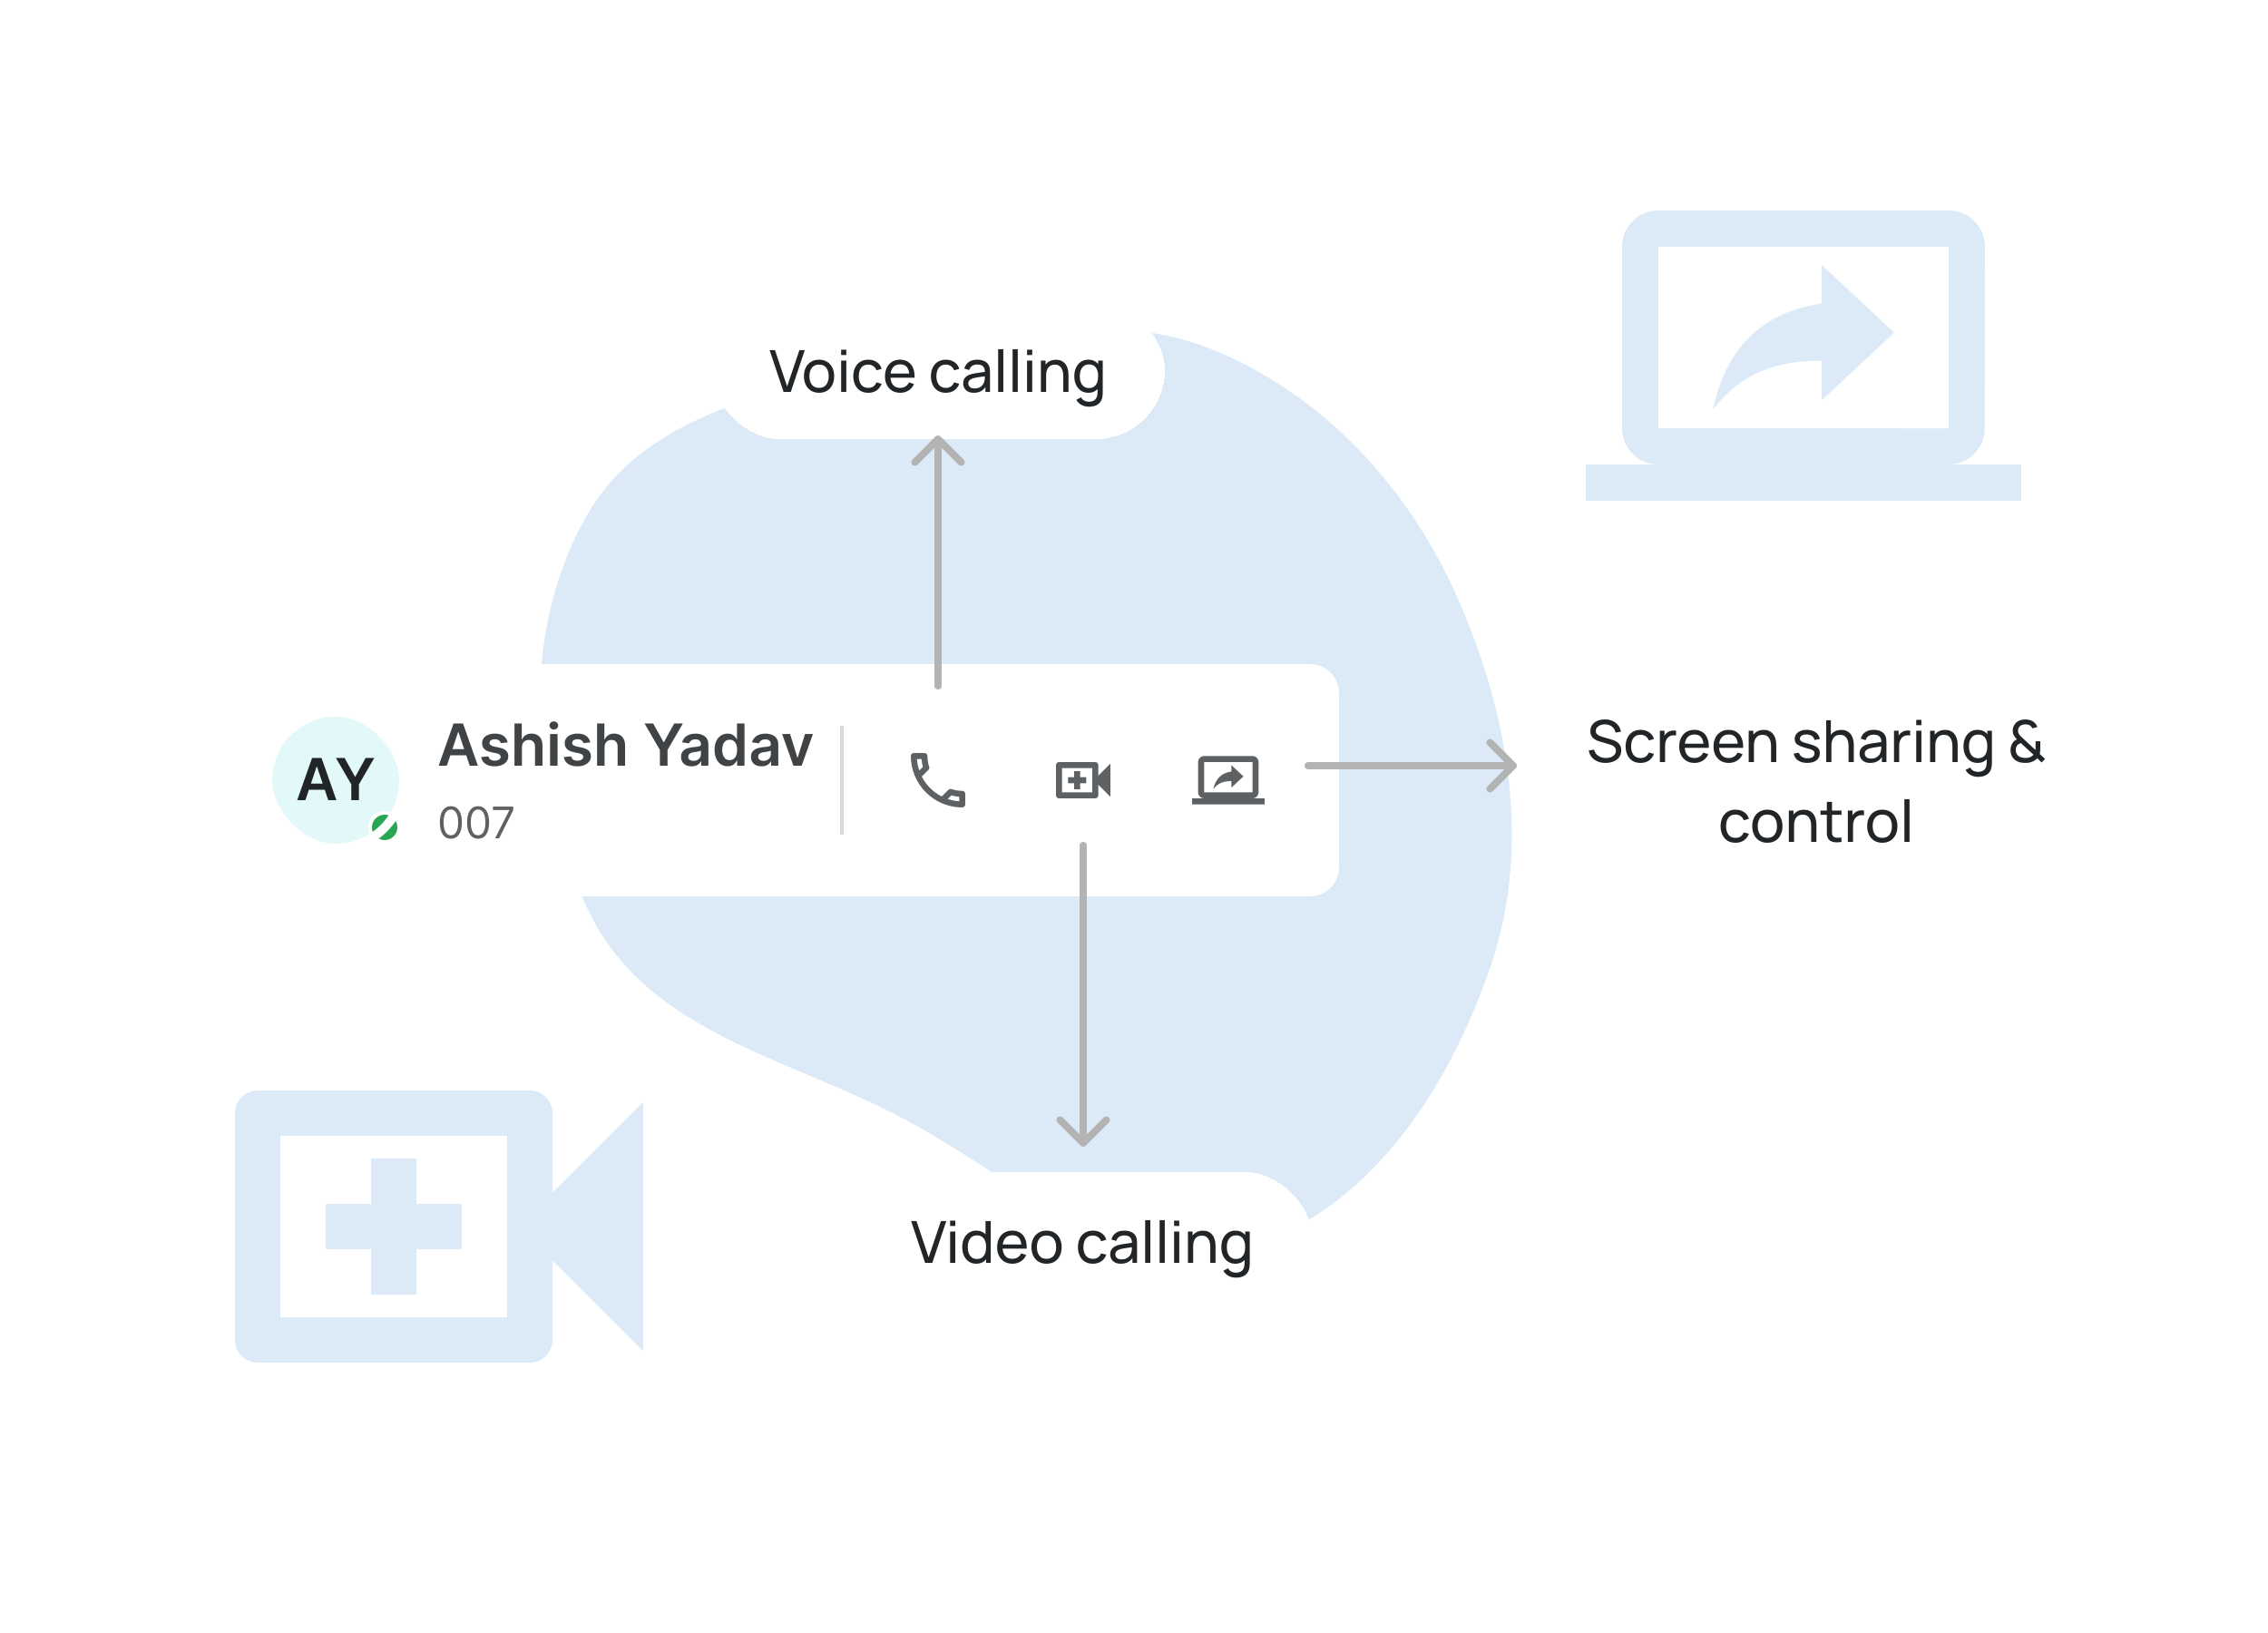 <svg width="625" height="450" viewBox="0 0 625 450" fill="none" xmlns="http://www.w3.org/2000/svg">
<path fill-rule="evenodd" clip-rule="evenodd" d="M401.667 164.778C415.912 197.028 421.966 233.047 410.95 265.726C399.071 300.964 376.073 335.493 341.148 344.301C307.847 352.699 278.218 323.274 246.789 307.126C216.21 291.415 179.309 284.127 163.107 252.825C145.415 218.644 143.112 174.797 161.514 142.376C178.838 111.854 217.271 107.345 250.536 98.789C279.266 91.398 308.7 85.173 336.576 97.345C365.751 110.084 388.425 134.799 401.667 164.778Z" fill="#DBEAF6"/>
<g filter="url(#filter0_d_2076_27985)">
<path d="M60 187C60 182.582 63.582 179 68 179H361C365.418 179 369 182.582 369 187V235C369 239.418 365.418 243 361 243H68C63.582 243 60 239.418 60 235V187Z" fill="white"/>
<rect x="72.5" y="191" width="40" height="40" rx="20" fill="white"/>
<rect x="73.75" y="192.25" width="37.5" height="37.5" rx="18.75" fill="#4CD9D9" fill-opacity="0.16"/>
<path d="M84.154 216.5H81.904L86.001 204.864H88.603L92.705 216.5H90.455L87.347 207.25H87.256L84.154 216.5ZM84.228 211.938H90.364V213.631H84.228V211.938ZM92.575 204.864H94.956L97.802 210.011H97.916L100.762 204.864H103.143L98.91 212.159V216.5H96.808V212.159L92.575 204.864Z" fill="#212528"/>
<circle cx="106" cy="224" r="4" fill="#29A653"/>
<circle cx="106" cy="224" r="4" stroke="white"/>
<rect x="73.75" y="192.25" width="37.5" height="37.5" rx="18.75" stroke="white" stroke-width="2.5"/>
<path d="M124.25 227.119C123.608 227.119 123.061 226.945 122.609 226.595C122.158 226.243 121.813 225.733 121.574 225.065C121.335 224.395 121.216 223.585 121.216 222.636C121.216 221.693 121.335 220.888 121.574 220.22C121.815 219.55 122.162 219.038 122.614 218.686C123.068 218.331 123.614 218.153 124.25 218.153C124.886 218.153 125.43 218.331 125.882 218.686C126.337 219.038 126.683 219.55 126.922 220.22C127.163 220.888 127.284 221.693 127.284 222.636C127.284 223.585 127.165 224.395 126.926 225.065C126.688 225.733 126.342 226.243 125.891 226.595C125.439 226.945 124.892 227.119 124.25 227.119ZM124.25 226.182C124.886 226.182 125.381 225.875 125.733 225.261C126.085 224.648 126.261 223.773 126.261 222.636C126.261 221.881 126.18 221.237 126.018 220.706C125.859 220.175 125.629 219.77 125.328 219.491C125.03 219.213 124.67 219.074 124.25 219.074C123.619 219.074 123.126 219.385 122.771 220.007C122.416 220.626 122.239 221.503 122.239 222.636C122.239 223.392 122.318 224.034 122.477 224.562C122.636 225.091 122.865 225.493 123.163 225.768C123.464 226.044 123.827 226.182 124.25 226.182ZM131.75 227.119C131.108 227.119 130.561 226.945 130.109 226.595C129.658 226.243 129.313 225.733 129.074 225.065C128.835 224.395 128.716 223.585 128.716 222.636C128.716 221.693 128.835 220.888 129.074 220.22C129.315 219.55 129.662 219.038 130.114 218.686C130.568 218.331 131.114 218.153 131.75 218.153C132.386 218.153 132.93 218.331 133.382 218.686C133.837 219.038 134.183 219.55 134.422 220.22C134.663 220.888 134.784 221.693 134.784 222.636C134.784 223.585 134.665 224.395 134.426 225.065C134.188 225.733 133.842 226.243 133.391 226.595C132.939 226.945 132.392 227.119 131.75 227.119ZM131.75 226.182C132.386 226.182 132.881 225.875 133.233 225.261C133.585 224.648 133.761 223.773 133.761 222.636C133.761 221.881 133.68 221.237 133.518 220.706C133.359 220.175 133.129 219.77 132.828 219.491C132.53 219.213 132.17 219.074 131.75 219.074C131.119 219.074 130.626 219.385 130.271 220.007C129.916 220.626 129.739 221.503 129.739 222.636C129.739 223.392 129.818 224.034 129.977 224.562C130.136 225.091 130.365 225.493 130.663 225.768C130.964 226.044 131.327 226.182 131.75 226.182ZM136.442 227L140.345 219.278V219.21H135.845V218.273H141.436V219.261L137.55 227H136.442Z" fill="#5D6164"/>
<path d="M123.142 207H120.892L124.989 195.364H127.591L131.693 207H129.443L126.335 197.75H126.244L123.142 207ZM123.216 202.438H129.352V204.131H123.216V202.438ZM139.892 200.58L138.017 200.784C137.964 200.595 137.871 200.417 137.739 200.25C137.61 200.083 137.436 199.949 137.216 199.847C136.996 199.744 136.727 199.693 136.409 199.693C135.981 199.693 135.621 199.786 135.33 199.972C135.042 200.157 134.9 200.398 134.903 200.693C134.9 200.947 134.992 201.153 135.182 201.312C135.375 201.472 135.693 201.602 136.136 201.705L137.625 202.023C138.451 202.201 139.064 202.483 139.466 202.869C139.871 203.256 140.076 203.761 140.08 204.386C140.076 204.936 139.915 205.42 139.597 205.841C139.282 206.258 138.845 206.583 138.284 206.818C137.723 207.053 137.08 207.17 136.352 207.17C135.284 207.17 134.424 206.947 133.773 206.5C133.121 206.049 132.733 205.422 132.608 204.619L134.614 204.426C134.705 204.82 134.898 205.117 135.193 205.318C135.489 205.519 135.873 205.619 136.347 205.619C136.835 205.619 137.227 205.519 137.523 205.318C137.822 205.117 137.972 204.869 137.972 204.574C137.972 204.324 137.875 204.117 137.682 203.955C137.492 203.792 137.197 203.667 136.795 203.58L135.307 203.267C134.47 203.093 133.85 202.799 133.449 202.386C133.047 201.97 132.848 201.443 132.852 200.807C132.848 200.269 132.994 199.803 133.29 199.409C133.589 199.011 134.004 198.705 134.534 198.489C135.068 198.269 135.684 198.159 136.381 198.159C137.403 198.159 138.208 198.377 138.795 198.812C139.386 199.248 139.752 199.837 139.892 200.58ZM143.832 201.886V207H141.776V195.364H143.787V199.756H143.889C144.094 199.263 144.41 198.875 144.838 198.591C145.27 198.303 145.819 198.159 146.486 198.159C147.092 198.159 147.62 198.286 148.071 198.54C148.522 198.794 148.87 199.165 149.116 199.653C149.366 200.142 149.491 200.739 149.491 201.443V207H147.435V201.761C147.435 201.174 147.283 200.718 146.98 200.392C146.681 200.062 146.26 199.898 145.719 199.898C145.355 199.898 145.029 199.977 144.741 200.136C144.457 200.292 144.234 200.517 144.071 200.812C143.912 201.108 143.832 201.466 143.832 201.886ZM151.588 207V198.273H153.645V207H151.588ZM152.622 197.034C152.296 197.034 152.016 196.926 151.781 196.71C151.546 196.491 151.429 196.227 151.429 195.92C151.429 195.61 151.546 195.347 151.781 195.131C152.016 194.911 152.296 194.801 152.622 194.801C152.952 194.801 153.232 194.911 153.463 195.131C153.698 195.347 153.815 195.61 153.815 195.92C153.815 196.227 153.698 196.491 153.463 196.71C153.232 196.926 152.952 197.034 152.622 197.034ZM162.658 200.58L160.783 200.784C160.73 200.595 160.637 200.417 160.504 200.25C160.375 200.083 160.201 199.949 159.982 199.847C159.762 199.744 159.493 199.693 159.175 199.693C158.747 199.693 158.387 199.786 158.095 199.972C157.807 200.157 157.665 200.398 157.669 200.693C157.665 200.947 157.758 201.153 157.947 201.312C158.141 201.472 158.459 201.602 158.902 201.705L160.391 202.023C161.216 202.201 161.83 202.483 162.232 202.869C162.637 203.256 162.841 203.761 162.845 204.386C162.841 204.936 162.68 205.42 162.362 205.841C162.048 206.258 161.61 206.583 161.05 206.818C160.489 207.053 159.845 207.17 159.118 207.17C158.05 207.17 157.19 206.947 156.538 206.5C155.887 206.049 155.499 205.422 155.374 204.619L157.379 204.426C157.47 204.82 157.663 205.117 157.959 205.318C158.254 205.519 158.639 205.619 159.112 205.619C159.601 205.619 159.993 205.519 160.288 205.318C160.588 205.117 160.737 204.869 160.737 204.574C160.737 204.324 160.641 204.117 160.447 203.955C160.258 203.792 159.963 203.667 159.561 203.58L158.072 203.267C157.235 203.093 156.616 202.799 156.214 202.386C155.813 201.97 155.614 201.443 155.618 200.807C155.614 200.269 155.76 199.803 156.055 199.409C156.355 199.011 156.769 198.705 157.3 198.489C157.834 198.269 158.449 198.159 159.146 198.159C160.169 198.159 160.974 198.377 161.561 198.812C162.152 199.248 162.518 199.837 162.658 200.58ZM166.598 201.886V207H164.541V195.364H166.553V199.756H166.655C166.859 199.263 167.176 198.875 167.604 198.591C168.036 198.303 168.585 198.159 169.251 198.159C169.857 198.159 170.386 198.286 170.837 198.54C171.287 198.794 171.636 199.165 171.882 199.653C172.132 200.142 172.257 200.739 172.257 201.443V207H170.2V201.761C170.2 201.174 170.049 200.718 169.746 200.392C169.446 200.062 169.026 199.898 168.484 199.898C168.121 199.898 167.795 199.977 167.507 200.136C167.223 200.292 167 200.517 166.837 200.812C166.678 201.108 166.598 201.466 166.598 201.886ZM177.618 195.364H179.999L182.845 200.511H182.959L185.805 195.364H188.186L183.953 202.659V207H181.851V202.659L177.618 195.364ZM190.599 207.176C190.046 207.176 189.548 207.078 189.105 206.881C188.666 206.68 188.317 206.384 188.06 205.994C187.806 205.604 187.679 205.123 187.679 204.551C187.679 204.059 187.77 203.652 187.952 203.33C188.134 203.008 188.382 202.75 188.696 202.557C189.01 202.364 189.365 202.218 189.759 202.119C190.156 202.017 190.567 201.943 190.991 201.898C191.503 201.845 191.918 201.797 192.236 201.756C192.554 201.71 192.785 201.642 192.929 201.551C193.077 201.456 193.151 201.311 193.151 201.114V201.08C193.151 200.652 193.024 200.32 192.77 200.085C192.516 199.85 192.151 199.733 191.673 199.733C191.17 199.733 190.77 199.843 190.474 200.062C190.183 200.282 189.986 200.542 189.884 200.841L187.963 200.568C188.115 200.038 188.365 199.595 188.713 199.239C189.062 198.879 189.488 198.61 189.991 198.432C190.495 198.25 191.052 198.159 191.662 198.159C192.082 198.159 192.501 198.208 192.918 198.307C193.334 198.405 193.715 198.568 194.06 198.795C194.404 199.019 194.681 199.324 194.889 199.71C195.101 200.097 195.207 200.58 195.207 201.159V207H193.23V205.801H193.162C193.037 206.044 192.861 206.271 192.634 206.483C192.41 206.691 192.128 206.86 191.787 206.989C191.45 207.114 191.054 207.176 190.599 207.176ZM191.134 205.665C191.546 205.665 191.904 205.583 192.207 205.42C192.51 205.254 192.743 205.034 192.906 204.761C193.073 204.489 193.156 204.191 193.156 203.869V202.841C193.092 202.894 192.982 202.943 192.827 202.989C192.675 203.034 192.505 203.074 192.315 203.108C192.126 203.142 191.938 203.172 191.753 203.199C191.567 203.225 191.406 203.248 191.27 203.267C190.963 203.309 190.688 203.377 190.446 203.472C190.204 203.566 190.012 203.699 189.872 203.869C189.732 204.036 189.662 204.252 189.662 204.517C189.662 204.896 189.8 205.182 190.077 205.375C190.353 205.568 190.705 205.665 191.134 205.665ZM200.514 207.153C199.829 207.153 199.215 206.977 198.673 206.625C198.132 206.273 197.704 205.761 197.389 205.091C197.075 204.42 196.918 203.606 196.918 202.648C196.918 201.678 197.077 200.86 197.395 200.193C197.717 199.523 198.151 199.017 198.696 198.676C199.241 198.331 199.849 198.159 200.52 198.159C201.031 198.159 201.452 198.246 201.781 198.42C202.111 198.591 202.372 198.797 202.565 199.04C202.759 199.278 202.908 199.504 203.014 199.716H203.099V195.364H205.162V207H203.139V205.625H203.014C202.908 205.837 202.755 206.062 202.554 206.301C202.353 206.536 202.088 206.737 201.759 206.903C201.429 207.07 201.014 207.153 200.514 207.153ZM201.088 205.466C201.524 205.466 201.895 205.348 202.202 205.114C202.509 204.875 202.741 204.544 202.901 204.119C203.06 203.695 203.139 203.201 203.139 202.636C203.139 202.072 203.06 201.581 202.901 201.165C202.745 200.748 202.514 200.424 202.207 200.193C201.904 199.962 201.531 199.847 201.088 199.847C200.63 199.847 200.247 199.966 199.94 200.205C199.634 200.443 199.402 200.773 199.247 201.193C199.092 201.614 199.014 202.095 199.014 202.636C199.014 203.182 199.092 203.669 199.247 204.097C199.406 204.521 199.639 204.856 199.946 205.102C200.257 205.345 200.637 205.466 201.088 205.466ZM209.865 207.176C209.312 207.176 208.814 207.078 208.371 206.881C207.931 206.68 207.583 206.384 207.325 205.994C207.071 205.604 206.945 205.123 206.945 204.551C206.945 204.059 207.036 203.652 207.217 203.33C207.399 203.008 207.647 202.75 207.962 202.557C208.276 202.364 208.63 202.218 209.024 202.119C209.422 202.017 209.833 201.943 210.257 201.898C210.768 201.845 211.183 201.797 211.501 201.756C211.82 201.71 212.051 201.642 212.195 201.551C212.342 201.456 212.416 201.311 212.416 201.114V201.08C212.416 200.652 212.289 200.32 212.036 200.085C211.782 199.85 211.416 199.733 210.939 199.733C210.435 199.733 210.036 199.843 209.74 200.062C209.448 200.282 209.251 200.542 209.149 200.841L207.229 200.568C207.38 200.038 207.63 199.595 207.979 199.239C208.327 198.879 208.753 198.61 209.257 198.432C209.761 198.25 210.318 198.159 210.928 198.159C211.348 198.159 211.767 198.208 212.183 198.307C212.6 198.405 212.981 198.568 213.325 198.795C213.67 199.019 213.946 199.324 214.155 199.71C214.367 200.097 214.473 200.58 214.473 201.159V207H212.496V205.801H212.428C212.303 206.044 212.126 206.271 211.899 206.483C211.676 206.691 211.393 206.86 211.053 206.989C210.715 207.114 210.32 207.176 209.865 207.176ZM210.399 205.665C210.812 205.665 211.17 205.583 211.473 205.42C211.776 205.254 212.009 205.034 212.172 204.761C212.339 204.489 212.422 204.191 212.422 203.869V202.841C212.357 202.894 212.248 202.943 212.092 202.989C211.941 203.034 211.77 203.074 211.581 203.108C211.392 203.142 211.204 203.172 211.018 203.199C210.833 203.225 210.672 203.248 210.536 203.267C210.229 203.309 209.954 203.377 209.712 203.472C209.469 203.566 209.278 203.699 209.138 203.869C208.998 204.036 208.928 204.252 208.928 204.517C208.928 204.896 209.066 205.182 209.342 205.375C209.619 205.568 209.971 205.665 210.399 205.665ZM224.024 198.273L220.916 207H218.643L215.536 198.273H217.729L219.734 204.756H219.825L221.837 198.273H224.024Z" fill="#3F4346"/>
<line x1="232" y1="226" x2="232" y2="196" stroke="#D5D9DC"/>
<rect x="240.5" y="193" width="36" height="36" rx="18" fill="white"/>
<path d="M253.95 205.167C254 205.908 254.125 206.633 254.325 207.325L253.325 208.325C252.983 207.325 252.767 206.267 252.692 205.167H253.95ZM262.167 215.183C262.875 215.383 263.6 215.508 264.333 215.558V216.8C263.233 216.725 262.175 216.508 261.167 216.175L262.167 215.183ZM254.75 203.5H251.833C251.375 203.5 251 203.875 251 204.333C251 212.158 257.342 218.5 265.167 218.5C265.625 218.5 266 218.125 266 217.667V214.758C266 214.3 265.625 213.925 265.167 213.925C264.133 213.925 263.125 213.758 262.192 213.45C262.108 213.417 262.017 213.408 261.933 213.408C261.717 213.408 261.508 213.492 261.342 213.65L259.508 215.483C257.15 214.275 255.217 212.35 254.017 209.992L255.85 208.158C256.083 207.925 256.15 207.6 256.058 207.308C255.75 206.375 255.583 205.375 255.583 204.333C255.583 203.875 255.208 203.5 254.75 203.5Z" fill="#5D6164"/>
<rect x="280.5" y="193" width="36" height="36" rx="18" fill="white"/>
<path d="M302.667 209.75V206.833C302.667 206.375 302.292 206 301.833 206H291.833C291.375 206 291 206.375 291 206.833V215.167C291 215.625 291.375 216 291.833 216H301.833C302.292 216 302.667 215.625 302.667 215.167V212.25L306 215.583V206.417L302.667 209.75ZM301 214.333H292.667V207.667H301V214.333ZM296 213.5H297.667V211.833H299.333V210.167H297.667V208.5H296V210.167H294.333V211.833H296V213.5Z" fill="#5D6164"/>
<rect x="320.5" y="193" width="36" height="36" rx="18" fill="white"/>
<g clip-path="url(#clip0_2076_27985)">
<path d="M345.167 216C346.083 216 346.825 215.25 346.825 214.333L346.833 206C346.833 205.075 346.083 204.333 345.167 204.333H331.833C330.908 204.333 330.167 205.075 330.167 206V214.333C330.167 215.25 330.908 216 331.833 216H328.5V217.667H348.5V216H345.167ZM331.833 214.333V206H345.167V214.342L331.833 214.333ZM339.333 208.608C336.092 209.058 334.8 211.275 334.333 213.5C335.492 211.942 337.017 211.233 339.333 211.233V213.058L342.667 209.942L339.333 206.833V208.608Z" fill="#5D6164"/>
</g>
</g>
<g filter="url(#filter1_d_2076_27985)">
<rect x="235" y="319" width="127" height="38" rx="19" fill="white" shape-rendering="crispEdges"/>
<path d="M254.936 344L251.08 332.48H252.56L255.912 342.488L259.296 332.48H260.776L256.92 344H254.936ZM261.827 333.832V332.36H263.251V333.832H261.827ZM261.827 344V335.36H263.251V344H261.827ZM269.043 344.24C268.238 344.24 267.547 344.04 266.971 343.64C266.395 343.235 265.95 342.688 265.635 342C265.326 341.312 265.171 340.536 265.171 339.672C265.171 338.808 265.326 338.032 265.635 337.344C265.95 336.656 266.395 336.115 266.971 335.72C267.547 335.32 268.235 335.12 269.035 335.12C269.851 335.12 270.537 335.317 271.091 335.712C271.646 336.107 272.065 336.648 272.347 337.336C272.635 338.024 272.779 338.803 272.779 339.672C272.779 340.531 272.635 341.307 272.347 342C272.065 342.688 271.646 343.235 271.091 343.64C270.537 344.04 269.854 344.24 269.043 344.24ZM269.219 342.936C269.801 342.936 270.278 342.797 270.651 342.52C271.025 342.237 271.299 341.851 271.475 341.36C271.657 340.864 271.747 340.301 271.747 339.672C271.747 339.032 271.657 338.469 271.475 337.984C271.299 337.493 271.027 337.112 270.659 336.84C270.291 336.563 269.825 336.424 269.259 336.424C268.673 336.424 268.187 336.568 267.803 336.856C267.425 337.144 267.142 337.533 266.955 338.024C266.774 338.515 266.683 339.064 266.683 339.672C266.683 340.285 266.777 340.84 266.963 341.336C267.15 341.827 267.43 342.216 267.803 342.504C268.182 342.792 268.654 342.936 269.219 342.936ZM271.747 344V337.64H271.587V332.48H273.019V344H271.747ZM279.005 344.24C278.157 344.24 277.415 344.053 276.781 343.68C276.151 343.301 275.661 342.776 275.309 342.104C274.957 341.427 274.781 340.637 274.781 339.736C274.781 338.792 274.954 337.976 275.301 337.288C275.647 336.595 276.13 336.061 276.749 335.688C277.373 335.309 278.103 335.12 278.941 335.12C279.81 335.12 280.549 335.32 281.157 335.72C281.77 336.12 282.229 336.691 282.533 337.432C282.842 338.173 282.975 339.056 282.933 340.08H281.493V339.568C281.477 338.507 281.261 337.715 280.845 337.192C280.429 336.664 279.81 336.4 278.989 336.4C278.109 336.4 277.439 336.683 276.981 337.248C276.522 337.813 276.293 338.624 276.293 339.68C276.293 340.699 276.522 341.488 276.981 342.048C277.439 342.608 278.093 342.888 278.941 342.888C279.511 342.888 280.007 342.757 280.429 342.496C280.85 342.235 281.181 341.859 281.421 341.368L282.789 341.84C282.453 342.603 281.946 343.195 281.269 343.616C280.597 344.032 279.842 344.24 279.005 344.24ZM275.813 340.08V338.936H282.197V340.08H275.813ZM288.394 344.24C287.535 344.24 286.794 344.045 286.17 343.656C285.551 343.267 285.074 342.728 284.738 342.04C284.402 341.352 284.234 340.563 284.234 339.672C284.234 338.765 284.404 337.971 284.746 337.288C285.087 336.605 285.57 336.075 286.194 335.696C286.818 335.312 287.551 335.12 288.394 335.12C289.258 335.12 290.002 335.315 290.626 335.704C291.25 336.088 291.727 336.624 292.058 337.312C292.394 337.995 292.562 338.781 292.562 339.672C292.562 340.573 292.394 341.368 292.058 342.056C291.722 342.739 291.242 343.275 290.618 343.664C289.994 344.048 289.252 344.24 288.394 344.24ZM288.394 342.888C289.29 342.888 289.956 342.589 290.394 341.992C290.831 341.395 291.05 340.621 291.05 339.672C291.05 338.696 290.828 337.92 290.386 337.344C289.943 336.763 289.279 336.472 288.394 336.472C287.791 336.472 287.295 336.608 286.906 336.88C286.516 337.152 286.226 337.528 286.034 338.008C285.842 338.488 285.746 339.043 285.746 339.672C285.746 340.643 285.97 341.421 286.418 342.008C286.866 342.595 287.524 342.888 288.394 342.888ZM301.166 344.24C300.292 344.24 299.548 344.045 298.934 343.656C298.326 343.261 297.862 342.72 297.542 342.032C297.222 341.344 297.057 340.56 297.046 339.68C297.057 338.779 297.225 337.987 297.55 337.304C297.881 336.616 298.353 336.08 298.966 335.696C299.58 335.312 300.318 335.12 301.182 335.12C302.094 335.12 302.878 335.344 303.534 335.792C304.196 336.24 304.638 336.853 304.862 337.632L303.454 338.056C303.273 337.555 302.977 337.165 302.566 336.888C302.161 336.611 301.694 336.472 301.166 336.472C300.574 336.472 300.086 336.611 299.702 336.888C299.318 337.16 299.033 337.539 298.846 338.024C298.66 338.504 298.564 339.056 298.558 339.68C298.569 340.64 298.79 341.416 299.222 342.008C299.66 342.595 300.308 342.888 301.166 342.888C301.732 342.888 302.201 342.76 302.574 342.504C302.948 342.243 303.23 341.867 303.422 341.376L304.862 341.752C304.564 342.557 304.097 343.173 303.462 343.6C302.828 344.027 302.062 344.24 301.166 344.24ZM308.873 344.24C308.228 344.24 307.686 344.123 307.249 343.888C306.817 343.648 306.489 343.333 306.265 342.944C306.046 342.555 305.937 342.128 305.937 341.664C305.937 341.211 306.022 340.819 306.193 340.488C306.369 340.152 306.614 339.875 306.929 339.656C307.244 339.432 307.62 339.256 308.057 339.128C308.468 339.016 308.926 338.92 309.433 338.84C309.945 338.755 310.462 338.677 310.985 338.608C311.508 338.539 311.996 338.472 312.449 338.408L311.937 338.704C311.953 337.936 311.798 337.368 311.473 337C311.153 336.632 310.598 336.448 309.809 336.448C309.286 336.448 308.828 336.568 308.433 336.808C308.044 337.043 307.769 337.427 307.609 337.96L306.257 337.552C306.465 336.795 306.868 336.2 307.465 335.768C308.062 335.336 308.849 335.12 309.825 335.12C310.609 335.12 311.281 335.261 311.841 335.544C312.406 335.821 312.812 336.243 313.057 336.808C313.18 337.075 313.257 337.365 313.289 337.68C313.321 337.989 313.337 338.315 313.337 338.656V344H312.073V341.928L312.369 342.12C312.044 342.819 311.588 343.347 311.001 343.704C310.42 344.061 309.71 344.24 308.873 344.24ZM309.089 343.048C309.601 343.048 310.044 342.957 310.417 342.776C310.796 342.589 311.1 342.347 311.329 342.048C311.558 341.744 311.708 341.413 311.777 341.056C311.857 340.789 311.9 340.493 311.905 340.168C311.916 339.837 311.921 339.584 311.921 339.408L312.417 339.624C311.953 339.688 311.497 339.749 311.049 339.808C310.601 339.867 310.177 339.931 309.777 340C309.377 340.064 309.017 340.141 308.697 340.232C308.462 340.307 308.241 340.403 308.033 340.52C307.83 340.637 307.665 340.789 307.537 340.976C307.414 341.157 307.353 341.384 307.353 341.656C307.353 341.891 307.412 342.115 307.529 342.328C307.652 342.541 307.838 342.715 308.089 342.848C308.345 342.981 308.678 343.048 309.089 343.048ZM315.577 344V332.24H317.001V344H315.577ZM319.561 344V332.24H320.985V344H319.561ZM323.546 333.832V332.36H324.97V333.832H323.546ZM323.546 344V335.36H324.97V344H323.546ZM333.522 344V339.672C333.522 339.261 333.485 338.867 333.41 338.488C333.341 338.109 333.215 337.771 333.034 337.472C332.858 337.168 332.618 336.928 332.314 336.752C332.015 336.576 331.637 336.488 331.178 336.488C330.821 336.488 330.495 336.549 330.202 336.672C329.914 336.789 329.666 336.971 329.458 337.216C329.25 337.461 329.087 337.771 328.97 338.144C328.858 338.512 328.802 338.947 328.802 339.448L327.866 339.16C327.866 338.323 328.015 337.605 328.314 337.008C328.618 336.405 329.042 335.944 329.586 335.624C330.135 335.299 330.781 335.136 331.522 335.136C332.082 335.136 332.559 335.224 332.954 335.4C333.349 335.576 333.677 335.811 333.938 336.104C334.199 336.392 334.405 336.717 334.554 337.08C334.703 337.437 334.807 337.803 334.866 338.176C334.93 338.544 334.962 338.893 334.962 339.224V344H333.522ZM327.362 344V335.36H328.642V337.672H328.802V344H327.362ZM340.538 348.08C340.085 348.08 339.642 348.011 339.21 347.872C338.778 347.733 338.381 347.523 338.018 347.24C337.661 346.963 337.362 346.611 337.122 346.184L338.426 345.496C338.639 345.917 338.941 346.224 339.33 346.416C339.725 346.608 340.13 346.704 340.546 346.704C341.095 346.704 341.551 346.603 341.914 346.4C342.277 346.203 342.543 345.907 342.714 345.512C342.89 345.117 342.975 344.627 342.97 344.04V341.68H343.138V335.36H344.402V344.056C344.402 344.291 344.394 344.517 344.378 344.736C344.367 344.955 344.341 345.171 344.298 345.384C344.186 345.997 343.965 346.501 343.634 346.896C343.303 347.296 342.877 347.592 342.354 347.784C341.831 347.981 341.226 348.08 340.538 348.08ZM340.434 344.24C339.629 344.24 338.938 344.04 338.362 343.64C337.786 343.235 337.341 342.688 337.026 342C336.717 341.312 336.562 340.536 336.562 339.672C336.562 338.808 336.717 338.032 337.026 337.344C337.341 336.656 337.786 336.115 338.362 335.72C338.938 335.32 339.626 335.12 340.426 335.12C341.242 335.12 341.927 335.317 342.482 335.712C343.037 336.107 343.455 336.648 343.738 337.336C344.026 338.024 344.17 338.803 344.17 339.672C344.17 340.531 344.026 341.307 343.738 342C343.455 342.688 343.037 343.235 342.482 343.64C341.927 344.04 341.245 344.24 340.434 344.24ZM340.61 342.936C341.191 342.936 341.669 342.797 342.042 342.52C342.415 342.237 342.69 341.851 342.866 341.36C343.047 340.864 343.138 340.301 343.138 339.672C343.138 339.032 343.047 338.469 342.866 337.984C342.69 337.493 342.418 337.112 342.05 336.84C341.682 336.563 341.215 336.424 340.65 336.424C340.063 336.424 339.578 336.568 339.194 336.856C338.815 337.144 338.533 337.533 338.346 338.024C338.165 338.515 338.074 339.064 338.074 339.672C338.074 340.285 338.167 340.84 338.354 341.336C338.541 341.827 338.821 342.216 339.194 342.504C339.573 342.792 340.045 342.936 340.61 342.936Z" fill="#212528"/>
</g>
<path d="M299.5 233C299.5 232.448 299.052 232 298.5 232C297.948 232 297.5 232.448 297.5 233H299.5ZM297.793 315.707C298.183 316.098 298.817 316.098 299.207 315.707L305.571 309.343C305.962 308.953 305.962 308.319 305.571 307.929C305.181 307.538 304.547 307.538 304.157 307.929L298.5 313.586L292.843 307.929C292.453 307.538 291.819 307.538 291.429 307.929C291.038 308.319 291.038 308.953 291.429 309.343L297.793 315.707ZM297.5 233V315H299.5V233H297.5Z" fill="#B3B3B3"/>
<g filter="url(#filter2_d_2076_27985)">
<rect x="196" y="79" width="125" height="38" rx="19" fill="white" shape-rendering="crispEdges"/>
<path d="M215.936 104L212.08 92.48H213.56L216.912 102.488L220.296 92.48H221.776L217.92 104H215.936ZM225.706 104.24C224.848 104.24 224.106 104.045 223.482 103.656C222.864 103.267 222.386 102.728 222.05 102.04C221.714 101.352 221.546 100.563 221.546 99.672C221.546 98.765 221.717 97.971 222.058 97.288C222.4 96.605 222.882 96.075 223.506 95.696C224.13 95.312 224.864 95.12 225.706 95.12C226.57 95.12 227.314 95.315 227.938 95.704C228.562 96.088 229.04 96.624 229.37 97.312C229.706 97.995 229.874 98.781 229.874 99.672C229.874 100.573 229.706 101.368 229.37 102.056C229.034 102.739 228.554 103.275 227.93 103.664C227.306 104.048 226.565 104.24 225.706 104.24ZM225.706 102.888C226.602 102.888 227.269 102.589 227.706 101.992C228.144 101.395 228.362 100.621 228.362 99.672C228.362 98.696 228.141 97.92 227.698 97.344C227.256 96.763 226.592 96.472 225.706 96.472C225.104 96.472 224.608 96.608 224.218 96.88C223.829 97.152 223.538 97.528 223.346 98.008C223.154 98.488 223.058 99.043 223.058 99.672C223.058 100.643 223.282 101.421 223.73 102.008C224.178 102.595 224.837 102.888 225.706 102.888ZM231.796 93.832V92.36H233.22V93.832H231.796ZM231.796 104V95.36H233.22V104H231.796ZM239.26 104.24C238.385 104.24 237.641 104.045 237.028 103.656C236.42 103.261 235.956 102.72 235.636 102.032C235.316 101.344 235.151 100.56 235.14 99.68C235.151 98.779 235.319 97.987 235.644 97.304C235.975 96.616 236.447 96.08 237.06 95.696C237.673 95.312 238.412 95.12 239.276 95.12C240.188 95.12 240.972 95.344 241.628 95.792C242.289 96.24 242.732 96.853 242.956 97.632L241.548 98.056C241.367 97.555 241.071 97.165 240.66 96.888C240.255 96.611 239.788 96.472 239.26 96.472C238.668 96.472 238.18 96.611 237.796 96.888C237.412 97.16 237.127 97.539 236.94 98.024C236.753 98.504 236.657 99.056 236.652 99.68C236.663 100.64 236.884 101.416 237.316 102.008C237.753 102.595 238.401 102.888 239.26 102.888C239.825 102.888 240.295 102.76 240.668 102.504C241.041 102.243 241.324 101.867 241.516 101.376L242.956 101.752C242.657 102.557 242.191 103.173 241.556 103.6C240.921 104.027 240.156 104.24 239.26 104.24ZM248.098 104.24C247.25 104.24 246.509 104.053 245.874 103.68C245.245 103.301 244.754 102.776 244.402 102.104C244.05 101.427 243.874 100.637 243.874 99.736C243.874 98.792 244.048 97.976 244.394 97.288C244.741 96.595 245.224 96.061 245.842 95.688C246.466 95.309 247.197 95.12 248.034 95.12C248.904 95.12 249.642 95.32 250.25 95.72C250.864 96.12 251.322 96.691 251.626 97.432C251.936 98.173 252.069 99.056 252.026 100.08H250.586V99.568C250.57 98.507 250.354 97.715 249.938 97.192C249.522 96.664 248.904 96.4 248.082 96.4C247.202 96.4 246.533 96.683 246.074 97.248C245.616 97.813 245.386 98.624 245.386 99.68C245.386 100.699 245.616 101.488 246.074 102.048C246.533 102.608 247.186 102.888 248.034 102.888C248.605 102.888 249.101 102.757 249.522 102.496C249.944 102.235 250.274 101.859 250.514 101.368L251.882 101.84C251.546 102.603 251.04 103.195 250.362 103.616C249.69 104.032 248.936 104.24 248.098 104.24ZM244.906 100.08V98.936H251.29V100.08H244.906ZM260.651 104.24C259.776 104.24 259.032 104.045 258.419 103.656C257.811 103.261 257.347 102.72 257.027 102.032C256.707 101.344 256.541 100.56 256.531 99.68C256.541 98.779 256.709 97.987 257.035 97.304C257.365 96.616 257.837 96.08 258.451 95.696C259.064 95.312 259.803 95.12 260.667 95.12C261.579 95.12 262.363 95.344 263.019 95.792C263.68 96.24 264.123 96.853 264.347 97.632L262.939 98.056C262.757 97.555 262.461 97.165 262.051 96.888C261.645 96.611 261.179 96.472 260.651 96.472C260.059 96.472 259.571 96.611 259.187 96.888C258.803 97.16 258.517 97.539 258.331 98.024C258.144 98.504 258.048 99.056 258.043 99.68C258.053 100.64 258.275 101.416 258.707 102.008C259.144 102.595 259.792 102.888 260.651 102.888C261.216 102.888 261.685 102.76 262.059 102.504C262.432 102.243 262.715 101.867 262.907 101.376L264.347 101.752C264.048 102.557 263.581 103.173 262.947 103.6C262.312 104.027 261.547 104.24 260.651 104.24ZM268.357 104.24C267.712 104.24 267.171 104.123 266.733 103.888C266.301 103.648 265.973 103.333 265.749 102.944C265.531 102.555 265.421 102.128 265.421 101.664C265.421 101.211 265.507 100.819 265.677 100.488C265.853 100.152 266.099 99.875 266.413 99.656C266.728 99.432 267.104 99.256 267.541 99.128C267.952 99.016 268.411 98.92 268.917 98.84C269.429 98.755 269.947 98.677 270.469 98.608C270.992 98.539 271.48 98.472 271.933 98.408L271.421 98.704C271.437 97.936 271.283 97.368 270.957 97C270.637 96.632 270.083 96.448 269.293 96.448C268.771 96.448 268.312 96.568 267.917 96.808C267.528 97.043 267.253 97.427 267.093 97.96L265.741 97.552C265.949 96.795 266.352 96.2 266.949 95.768C267.547 95.336 268.333 95.12 269.309 95.12C270.093 95.12 270.765 95.261 271.325 95.544C271.891 95.821 272.296 96.243 272.541 96.808C272.664 97.075 272.741 97.365 272.773 97.68C272.805 97.989 272.821 98.315 272.821 98.656V104H271.557V101.928L271.853 102.12C271.528 102.819 271.072 103.347 270.485 103.704C269.904 104.061 269.195 104.24 268.357 104.24ZM268.573 103.048C269.085 103.048 269.528 102.957 269.901 102.776C270.28 102.589 270.584 102.347 270.813 102.048C271.043 101.744 271.192 101.413 271.261 101.056C271.341 100.789 271.384 100.493 271.389 100.168C271.4 99.837 271.405 99.584 271.405 99.408L271.901 99.624C271.437 99.688 270.981 99.749 270.533 99.808C270.085 99.867 269.661 99.931 269.261 100C268.861 100.064 268.501 100.141 268.181 100.232C267.947 100.307 267.725 100.403 267.517 100.52C267.315 100.637 267.149 100.789 267.021 100.976C266.899 101.157 266.837 101.384 266.837 101.656C266.837 101.891 266.896 102.115 267.013 102.328C267.136 102.541 267.323 102.715 267.573 102.848C267.829 102.981 268.163 103.048 268.573 103.048ZM275.061 104V92.24H276.485V104H275.061ZM279.046 104V92.24H280.47V104H279.046ZM283.03 93.832V92.36H284.454V93.832H283.03ZM283.03 104V95.36H284.454V104H283.03ZM293.006 104V99.672C293.006 99.261 292.969 98.867 292.894 98.488C292.825 98.109 292.7 97.771 292.518 97.472C292.342 97.168 292.102 96.928 291.798 96.752C291.5 96.576 291.121 96.488 290.662 96.488C290.305 96.488 289.98 96.549 289.686 96.672C289.398 96.789 289.15 96.971 288.942 97.216C288.734 97.461 288.572 97.771 288.454 98.144C288.342 98.512 288.286 98.947 288.286 99.448L287.35 99.16C287.35 98.323 287.5 97.605 287.798 97.008C288.102 96.405 288.526 95.944 289.07 95.624C289.62 95.299 290.265 95.136 291.006 95.136C291.566 95.136 292.044 95.224 292.438 95.4C292.833 95.576 293.161 95.811 293.422 96.104C293.684 96.392 293.889 96.717 294.038 97.08C294.188 97.437 294.292 97.803 294.35 98.176C294.414 98.544 294.446 98.893 294.446 99.224V104H293.006ZM286.846 104V95.36H288.126V97.672H288.286V104H286.846ZM300.022 108.08C299.569 108.08 299.126 108.011 298.694 107.872C298.262 107.733 297.865 107.523 297.502 107.24C297.145 106.963 296.846 106.611 296.606 106.184L297.91 105.496C298.124 105.917 298.425 106.224 298.814 106.416C299.209 106.608 299.614 106.704 300.03 106.704C300.58 106.704 301.036 106.603 301.398 106.4C301.761 106.203 302.028 105.907 302.198 105.512C302.374 105.117 302.46 104.627 302.454 104.04V101.68H302.622V95.36H303.886V104.056C303.886 104.291 303.878 104.517 303.862 104.736C303.852 104.955 303.825 105.171 303.782 105.384C303.67 105.997 303.449 106.501 303.118 106.896C302.788 107.296 302.361 107.592 301.838 107.784C301.316 107.981 300.71 108.08 300.022 108.08ZM299.918 104.24C299.113 104.24 298.422 104.04 297.846 103.64C297.27 103.235 296.825 102.688 296.51 102C296.201 101.312 296.046 100.536 296.046 99.672C296.046 98.808 296.201 98.032 296.51 97.344C296.825 96.656 297.27 96.115 297.846 95.72C298.422 95.32 299.11 95.12 299.91 95.12C300.726 95.12 301.412 95.317 301.966 95.712C302.521 96.107 302.94 96.648 303.222 97.336C303.51 98.024 303.654 98.803 303.654 99.672C303.654 100.531 303.51 101.307 303.222 102C302.94 102.688 302.521 103.235 301.966 103.64C301.412 104.04 300.729 104.24 299.918 104.24ZM300.094 102.936C300.676 102.936 301.153 102.797 301.526 102.52C301.9 102.237 302.174 101.851 302.35 101.36C302.532 100.864 302.622 100.301 302.622 99.672C302.622 99.032 302.532 98.469 302.35 97.984C302.174 97.493 301.902 97.112 301.534 96.84C301.166 96.563 300.7 96.424 300.134 96.424C299.548 96.424 299.062 96.568 298.678 96.856C298.3 97.144 298.017 97.533 297.83 98.024C297.649 98.515 297.558 99.064 297.558 99.672C297.558 100.285 297.652 100.84 297.838 101.336C298.025 101.827 298.305 102.216 298.678 102.504C299.057 102.792 299.529 102.936 300.094 102.936Z" fill="#212528"/>
</g>
<path d="M257.5 189C257.5 189.552 257.948 190 258.5 190C259.052 190 259.5 189.552 259.5 189H257.5ZM259.207 120.293C258.817 119.902 258.183 119.902 257.793 120.293L251.429 126.657C251.038 127.047 251.038 127.681 251.429 128.071C251.819 128.462 252.453 128.462 252.843 128.071L258.5 122.414L264.157 128.071C264.547 128.462 265.181 128.462 265.571 128.071C265.962 127.681 265.962 127.047 265.571 126.657L259.207 120.293ZM259.5 189V121H257.5V189H259.5Z" fill="#B3B3B3"/>
<g filter="url(#filter3_d_2076_27985)">
<rect x="421" y="181" width="159" height="60" rx="24" fill="white" shape-rendering="crispEdges"/>
<path d="M442.458 206.24C441.642 206.24 440.906 206.101 440.25 205.824C439.599 205.547 439.061 205.152 438.634 204.64C438.213 204.123 437.938 203.512 437.81 202.808L439.282 202.576C439.469 203.301 439.855 203.869 440.442 204.28C441.034 204.685 441.73 204.888 442.53 204.888C443.047 204.888 443.514 204.808 443.93 204.648C444.351 204.483 444.685 204.248 444.93 203.944C445.175 203.64 445.298 203.28 445.298 202.864C445.298 202.608 445.253 202.389 445.162 202.208C445.077 202.021 444.957 201.864 444.802 201.736C444.653 201.603 444.482 201.491 444.29 201.4C444.098 201.309 443.898 201.235 443.69 201.176L440.754 200.304C440.434 200.208 440.125 200.088 439.826 199.944C439.527 199.795 439.261 199.611 439.026 199.392C438.791 199.168 438.605 198.901 438.466 198.592C438.327 198.277 438.258 197.907 438.258 197.48C438.258 196.797 438.434 196.216 438.786 195.736C439.143 195.251 439.626 194.88 440.234 194.624C440.842 194.368 441.527 194.243 442.29 194.248C443.063 194.253 443.754 194.392 444.362 194.664C444.975 194.931 445.482 195.315 445.882 195.816C446.287 196.317 446.559 196.917 446.698 197.616L445.186 197.88C445.106 197.411 444.927 197.008 444.65 196.672C444.378 196.331 444.037 196.069 443.626 195.888C443.215 195.701 442.765 195.605 442.274 195.6C441.805 195.595 441.381 195.669 441.002 195.824C440.623 195.979 440.322 196.195 440.098 196.472C439.874 196.744 439.762 197.059 439.762 197.416C439.762 197.768 439.863 198.053 440.066 198.272C440.269 198.485 440.517 198.656 440.81 198.784C441.109 198.907 441.399 199.008 441.682 199.088L443.874 199.72C444.125 199.789 444.413 199.885 444.738 200.008C445.069 200.131 445.389 200.304 445.698 200.528C446.007 200.747 446.263 201.04 446.466 201.408C446.669 201.771 446.77 202.229 446.77 202.784C446.77 203.339 446.658 203.832 446.434 204.264C446.215 204.696 445.909 205.059 445.514 205.352C445.119 205.64 444.661 205.859 444.138 206.008C443.615 206.163 443.055 206.24 442.458 206.24ZM452.088 206.24C451.213 206.24 450.469 206.045 449.856 205.656C449.248 205.261 448.784 204.72 448.464 204.032C448.144 203.344 447.979 202.56 447.968 201.68C447.979 200.779 448.147 199.987 448.472 199.304C448.803 198.616 449.275 198.08 449.888 197.696C450.501 197.312 451.24 197.12 452.104 197.12C453.016 197.12 453.8 197.344 454.456 197.792C455.117 198.24 455.56 198.853 455.784 199.632L454.376 200.056C454.195 199.555 453.899 199.165 453.488 198.888C453.083 198.611 452.616 198.472 452.088 198.472C451.496 198.472 451.008 198.611 450.624 198.888C450.24 199.16 449.955 199.539 449.768 200.024C449.581 200.504 449.485 201.056 449.48 201.68C449.491 202.64 449.712 203.416 450.144 204.008C450.581 204.595 451.229 204.888 452.088 204.888C452.653 204.888 453.123 204.76 453.496 204.504C453.869 204.243 454.152 203.867 454.344 203.376L455.784 203.752C455.485 204.557 455.019 205.173 454.384 205.6C453.749 206.027 452.984 206.24 452.088 206.24ZM457.417 206V197.36H458.689V199.448L458.481 199.176C458.582 198.909 458.713 198.664 458.873 198.44C459.038 198.216 459.222 198.032 459.425 197.888C459.649 197.707 459.902 197.568 460.185 197.472C460.468 197.376 460.756 197.32 461.049 197.304C461.342 197.283 461.617 197.301 461.873 197.36V198.696C461.574 198.616 461.246 198.595 460.889 198.632C460.532 198.669 460.201 198.8 459.897 199.024C459.62 199.221 459.404 199.461 459.249 199.744C459.1 200.027 458.996 200.333 458.937 200.664C458.878 200.989 458.849 201.323 458.849 201.664V206H457.417ZM466.973 206.24C466.125 206.24 465.384 206.053 464.749 205.68C464.12 205.301 463.629 204.776 463.277 204.104C462.925 203.427 462.749 202.637 462.749 201.736C462.749 200.792 462.923 199.976 463.269 199.288C463.616 198.595 464.099 198.061 464.717 197.688C465.341 197.309 466.072 197.12 466.909 197.12C467.779 197.12 468.517 197.32 469.125 197.72C469.739 198.12 470.197 198.691 470.501 199.432C470.811 200.173 470.944 201.056 470.901 202.08H469.461V201.568C469.445 200.507 469.229 199.715 468.813 199.192C468.397 198.664 467.779 198.4 466.957 198.4C466.077 198.4 465.408 198.683 464.949 199.248C464.491 199.813 464.261 200.624 464.261 201.68C464.261 202.699 464.491 203.488 464.949 204.048C465.408 204.608 466.061 204.888 466.909 204.888C467.48 204.888 467.976 204.757 468.397 204.496C468.819 204.235 469.149 203.859 469.389 203.368L470.757 203.84C470.421 204.603 469.915 205.195 469.237 205.616C468.565 206.032 467.811 206.24 466.973 206.24ZM463.781 202.08V200.936H470.165V202.08H463.781ZM476.427 206.24C475.579 206.24 474.837 206.053 474.203 205.68C473.573 205.301 473.083 204.776 472.731 204.104C472.379 203.427 472.203 202.637 472.203 201.736C472.203 200.792 472.376 199.976 472.723 199.288C473.069 198.595 473.552 198.061 474.171 197.688C474.795 197.309 475.525 197.12 476.363 197.12C477.232 197.12 477.971 197.32 478.579 197.72C479.192 198.12 479.651 198.691 479.955 199.432C480.264 200.173 480.397 201.056 480.355 202.08H478.915V201.568C478.899 200.507 478.683 199.715 478.267 199.192C477.851 198.664 477.232 198.4 476.411 198.4C475.531 198.4 474.861 198.683 474.403 199.248C473.944 199.813 473.715 200.624 473.715 201.68C473.715 202.699 473.944 203.488 474.403 204.048C474.861 204.608 475.515 204.888 476.363 204.888C476.933 204.888 477.429 204.757 477.851 204.496C478.272 204.235 478.603 203.859 478.843 203.368L480.211 203.84C479.875 204.603 479.368 205.195 478.691 205.616C478.019 206.032 477.264 206.24 476.427 206.24ZM473.235 202.08V200.936H479.619V202.08H473.235ZM488.053 206V201.672C488.053 201.261 488.016 200.867 487.941 200.488C487.872 200.109 487.747 199.771 487.565 199.472C487.389 199.168 487.149 198.928 486.845 198.752C486.547 198.576 486.168 198.488 485.709 198.488C485.352 198.488 485.027 198.549 484.733 198.672C484.445 198.789 484.197 198.971 483.989 199.216C483.781 199.461 483.619 199.771 483.501 200.144C483.389 200.512 483.333 200.947 483.333 201.448L482.397 201.16C482.397 200.323 482.547 199.605 482.845 199.008C483.149 198.405 483.573 197.944 484.117 197.624C484.667 197.299 485.312 197.136 486.053 197.136C486.613 197.136 487.091 197.224 487.485 197.4C487.88 197.576 488.208 197.811 488.469 198.104C488.731 198.392 488.936 198.717 489.085 199.08C489.235 199.437 489.339 199.803 489.397 200.176C489.461 200.544 489.493 200.893 489.493 201.224V206H488.053ZM481.893 206V197.36H483.173V199.672H483.333V206H481.893ZM498.04 206.232C497.011 206.232 496.166 206.008 495.504 205.56C494.848 205.107 494.446 204.475 494.296 203.664L495.752 203.432C495.87 203.901 496.139 204.275 496.56 204.552C496.982 204.824 497.504 204.96 498.128 204.96C498.72 204.96 499.184 204.837 499.52 204.592C499.856 204.347 500.024 204.013 500.024 203.592C500.024 203.347 499.968 203.149 499.856 203C499.744 202.845 499.512 202.701 499.16 202.568C498.814 202.435 498.288 202.275 497.584 202.088C496.822 201.885 496.222 201.675 495.784 201.456C495.347 201.237 495.035 200.984 494.848 200.696C494.662 200.408 494.568 200.059 494.568 199.648C494.568 199.141 494.707 198.699 494.984 198.32C495.262 197.936 495.648 197.64 496.144 197.432C496.646 197.224 497.227 197.12 497.888 197.12C498.544 197.12 499.131 197.224 499.648 197.432C500.166 197.64 500.582 197.936 500.896 198.32C501.216 198.699 501.406 199.141 501.464 199.648L500.008 199.912C499.939 199.448 499.715 199.083 499.336 198.816C498.963 198.549 498.48 198.408 497.888 198.392C497.328 198.371 496.872 198.469 496.52 198.688C496.174 198.907 496 199.203 496 199.576C496 199.784 496.064 199.963 496.192 200.112C496.326 200.261 496.568 200.403 496.92 200.536C497.278 200.669 497.795 200.821 498.472 200.992C499.235 201.184 499.835 201.395 500.272 201.624C500.715 201.848 501.03 202.115 501.216 202.424C501.403 202.728 501.496 203.104 501.496 203.552C501.496 204.384 501.19 205.04 500.576 205.52C499.963 205.995 499.118 206.232 498.04 206.232ZM509.413 206V201.672C509.413 201.261 509.375 200.867 509.301 200.488C509.231 200.109 509.106 199.771 508.925 199.472C508.749 199.168 508.509 198.928 508.205 198.752C507.906 198.576 507.527 198.488 507.069 198.488C506.711 198.488 506.386 198.549 506.093 198.672C505.805 198.789 505.557 198.971 505.349 199.216C505.141 199.461 504.978 199.771 504.861 200.144C504.749 200.512 504.693 200.947 504.693 201.448L503.757 201.16C503.757 200.323 503.906 199.605 504.205 199.008C504.509 198.405 504.933 197.944 505.477 197.624C506.026 197.299 506.671 197.136 507.413 197.136C507.973 197.136 508.45 197.224 508.845 197.4C509.239 197.576 509.567 197.811 509.829 198.104C510.09 198.392 510.295 198.717 510.445 199.08C510.594 199.437 510.698 199.803 510.757 200.176C510.821 200.544 510.853 200.893 510.853 201.224V206H509.413ZM503.253 206V194.48H504.533V200.84H504.693V206H503.253ZM515.389 206.24C514.743 206.24 514.202 206.123 513.765 205.888C513.333 205.648 513.005 205.333 512.781 204.944C512.562 204.555 512.453 204.128 512.453 203.664C512.453 203.211 512.538 202.819 512.709 202.488C512.885 202.152 513.13 201.875 513.445 201.656C513.759 201.432 514.135 201.256 514.573 201.128C514.983 201.016 515.442 200.92 515.949 200.84C516.461 200.755 516.978 200.677 517.501 200.608C518.023 200.539 518.511 200.472 518.965 200.408L518.453 200.704C518.469 199.936 518.314 199.368 517.989 199C517.669 198.632 517.114 198.448 516.325 198.448C515.802 198.448 515.343 198.568 514.949 198.808C514.559 199.043 514.285 199.427 514.125 199.96L512.773 199.552C512.981 198.795 513.383 198.2 513.981 197.768C514.578 197.336 515.365 197.12 516.341 197.12C517.125 197.12 517.797 197.261 518.357 197.544C518.922 197.821 519.327 198.243 519.573 198.808C519.695 199.075 519.773 199.365 519.805 199.68C519.837 199.989 519.852 200.315 519.852 200.656V206H518.589V203.928L518.885 204.12C518.559 204.819 518.103 205.347 517.517 205.704C516.935 206.061 516.226 206.24 515.389 206.24ZM515.605 205.048C516.117 205.048 516.559 204.957 516.933 204.776C517.311 204.589 517.615 204.347 517.845 204.048C518.074 203.744 518.223 203.413 518.293 203.056C518.373 202.789 518.415 202.493 518.421 202.168C518.431 201.837 518.437 201.584 518.437 201.408L518.933 201.624C518.469 201.688 518.013 201.749 517.565 201.808C517.117 201.867 516.693 201.931 516.293 202C515.893 202.064 515.533 202.141 515.213 202.232C514.978 202.307 514.757 202.403 514.549 202.52C514.346 202.637 514.181 202.789 514.053 202.976C513.93 203.157 513.868 203.384 513.868 203.656C513.868 203.891 513.927 204.115 514.045 204.328C514.167 204.541 514.354 204.715 514.605 204.848C514.861 204.981 515.194 205.048 515.605 205.048ZM521.933 206V197.36H523.205V199.448L522.997 199.176C523.098 198.909 523.229 198.664 523.389 198.44C523.554 198.216 523.738 198.032 523.941 197.888C524.165 197.707 524.418 197.568 524.701 197.472C524.983 197.376 525.271 197.32 525.565 197.304C525.858 197.283 526.133 197.301 526.389 197.36V198.696C526.09 198.616 525.762 198.595 525.405 198.632C525.047 198.669 524.717 198.8 524.413 199.024C524.135 199.221 523.919 199.461 523.765 199.744C523.615 200.027 523.511 200.333 523.453 200.664C523.394 200.989 523.365 201.323 523.365 201.664V206H521.933ZM528.061 195.832V194.36H529.485V195.832H528.061ZM528.061 206V197.36H529.485V206H528.061ZM538.038 206V201.672C538.038 201.261 538 200.867 537.926 200.488C537.856 200.109 537.731 199.771 537.55 199.472C537.374 199.168 537.134 198.928 536.83 198.752C536.531 198.576 536.152 198.488 535.694 198.488C535.336 198.488 535.011 198.549 534.718 198.672C534.43 198.789 534.182 198.971 533.974 199.216C533.766 199.461 533.603 199.771 533.486 200.144C533.374 200.512 533.318 200.947 533.318 201.448L532.382 201.16C532.382 200.323 532.531 199.605 532.83 199.008C533.134 198.405 533.558 197.944 534.102 197.624C534.651 197.299 535.296 197.136 536.038 197.136C536.598 197.136 537.075 197.224 537.47 197.4C537.864 197.576 538.192 197.811 538.454 198.104C538.715 198.392 538.92 198.717 539.07 199.08C539.219 199.437 539.323 199.803 539.382 200.176C539.446 200.544 539.478 200.893 539.478 201.224V206H538.038ZM531.878 206V197.36H533.158V199.672H533.318V206H531.878ZM545.054 210.08C544.6 210.08 544.158 210.011 543.726 209.872C543.294 209.733 542.896 209.523 542.534 209.24C542.176 208.963 541.878 208.611 541.638 208.184L542.942 207.496C543.155 207.917 543.456 208.224 543.846 208.416C544.24 208.608 544.646 208.704 545.062 208.704C545.611 208.704 546.067 208.603 546.43 208.4C546.792 208.203 547.059 207.907 547.23 207.512C547.406 207.117 547.491 206.627 547.486 206.04V203.68H547.654V197.36H548.918V206.056C548.918 206.291 548.91 206.517 548.894 206.736C548.883 206.955 548.856 207.171 548.814 207.384C548.702 207.997 548.48 208.501 548.15 208.896C547.819 209.296 547.392 209.592 546.87 209.784C546.347 209.981 545.742 210.08 545.054 210.08ZM544.95 206.24C544.144 206.24 543.454 206.04 542.878 205.64C542.302 205.235 541.856 204.688 541.542 204C541.232 203.312 541.078 202.536 541.078 201.672C541.078 200.808 541.232 200.032 541.542 199.344C541.856 198.656 542.302 198.115 542.878 197.72C543.454 197.32 544.142 197.12 544.942 197.12C545.758 197.12 546.443 197.317 546.998 197.712C547.552 198.107 547.971 198.648 548.254 199.336C548.542 200.024 548.686 200.803 548.686 201.672C548.686 202.531 548.542 203.307 548.254 204C547.971 204.688 547.552 205.235 546.998 205.64C546.443 206.04 545.76 206.24 544.95 206.24ZM545.126 204.936C545.707 204.936 546.184 204.797 546.558 204.52C546.931 204.237 547.206 203.851 547.382 203.36C547.563 202.864 547.654 202.301 547.654 201.672C547.654 201.032 547.563 200.469 547.382 199.984C547.206 199.493 546.934 199.112 546.566 198.84C546.198 198.563 545.731 198.424 545.166 198.424C544.579 198.424 544.094 198.568 543.71 198.856C543.331 199.144 543.048 199.533 542.862 200.024C542.68 200.515 542.59 201.064 542.59 201.672C542.59 202.285 542.683 202.84 542.87 203.336C543.056 203.827 543.336 204.216 543.71 204.504C544.088 204.792 544.56 204.936 545.126 204.936ZM558.098 206.24C557.458 206.24 556.861 206.147 556.306 205.96C555.752 205.773 555.288 205.48 554.914 205.08C554.626 204.76 554.41 204.408 554.266 204.024C554.128 203.635 554.05 203.224 554.034 202.792C554.034 202.371 554.096 201.96 554.218 201.56C554.341 201.155 554.536 200.795 554.802 200.48C554.941 200.309 555.096 200.165 555.266 200.048C555.442 199.925 555.618 199.821 555.794 199.736C555.426 199.341 555.144 198.971 554.946 198.624C554.754 198.277 554.658 197.859 554.658 197.368C554.658 196.744 554.818 196.181 555.138 195.68C555.464 195.173 555.906 194.803 556.466 194.568C556.738 194.451 557.016 194.371 557.298 194.328C557.586 194.28 557.866 194.256 558.138 194.256C558.597 194.256 559.042 194.32 559.474 194.448C559.906 194.576 560.274 194.784 560.578 195.072C560.781 195.243 560.954 195.44 561.098 195.664C561.242 195.883 561.354 196.112 561.434 196.352L560.042 196.712C559.941 196.44 559.773 196.211 559.538 196.024C559.352 195.864 559.133 195.755 558.882 195.696C558.637 195.637 558.389 195.608 558.138 195.608C557.722 195.608 557.346 195.688 557.01 195.848C556.712 195.992 556.488 196.195 556.338 196.456C556.189 196.712 556.114 197.016 556.114 197.368C556.114 197.672 556.165 197.923 556.266 198.12C556.373 198.312 556.52 198.517 556.706 198.736C556.818 198.853 556.944 198.979 557.082 199.112C557.226 199.24 557.373 199.373 557.522 199.512L560.914 202.664C560.93 202.531 560.941 202.395 560.946 202.256C560.952 202.117 560.954 201.984 560.954 201.856L560.946 200.264H562.25V202.136C562.25 202.515 562.237 202.837 562.21 203.104C562.189 203.371 562.152 203.592 562.098 203.768L563.562 205.12L562.634 206.112L561.418 204.96C561.21 205.195 560.962 205.4 560.674 205.576C560.386 205.752 560.098 205.885 559.81 205.976C559.538 206.077 559.258 206.147 558.97 206.184C558.682 206.221 558.392 206.24 558.098 206.24ZM558.13 204.872C558.392 204.872 558.629 204.856 558.842 204.824C559.056 204.792 559.258 204.731 559.45 204.64C559.706 204.517 559.904 204.4 560.042 204.288C560.181 204.176 560.296 204.072 560.386 203.976L556.874 200.76C556.682 200.824 556.501 200.909 556.33 201.016C556.165 201.123 556.021 201.248 555.898 201.392C555.76 201.563 555.656 201.763 555.586 201.992C555.522 202.221 555.49 202.464 555.49 202.72C555.496 202.992 555.541 203.243 555.626 203.472C555.712 203.701 555.832 203.907 555.986 204.088C556.221 204.36 556.538 204.56 556.938 204.688C557.338 204.811 557.736 204.872 558.13 204.872ZM478.26 228.24C477.385 228.24 476.641 228.045 476.028 227.656C475.42 227.261 474.956 226.72 474.636 226.032C474.316 225.344 474.151 224.56 474.14 223.68C474.151 222.779 474.319 221.987 474.644 221.304C474.975 220.616 475.447 220.08 476.06 219.696C476.673 219.312 477.412 219.12 478.276 219.12C479.188 219.12 479.972 219.344 480.628 219.792C481.289 220.24 481.732 220.853 481.956 221.632L480.548 222.056C480.367 221.555 480.071 221.165 479.66 220.888C479.255 220.611 478.788 220.472 478.26 220.472C477.668 220.472 477.18 220.611 476.796 220.888C476.412 221.16 476.127 221.539 475.94 222.024C475.753 222.504 475.657 223.056 475.652 223.68C475.663 224.64 475.884 225.416 476.316 226.008C476.753 226.595 477.401 226.888 478.26 226.888C478.825 226.888 479.295 226.76 479.668 226.504C480.041 226.243 480.324 225.867 480.516 225.376L481.956 225.752C481.657 226.557 481.191 227.173 480.556 227.6C479.921 228.027 479.156 228.24 478.26 228.24ZM487.034 228.24C486.176 228.24 485.434 228.045 484.81 227.656C484.192 227.267 483.714 226.728 483.378 226.04C483.042 225.352 482.874 224.563 482.874 223.672C482.874 222.765 483.045 221.971 483.386 221.288C483.728 220.605 484.21 220.075 484.834 219.696C485.458 219.312 486.192 219.12 487.034 219.12C487.898 219.12 488.642 219.315 489.266 219.704C489.89 220.088 490.368 220.624 490.698 221.312C491.034 221.995 491.202 222.781 491.202 223.672C491.202 224.573 491.034 225.368 490.698 226.056C490.362 226.739 489.882 227.275 489.258 227.664C488.634 228.048 487.893 228.24 487.034 228.24ZM487.034 226.888C487.93 226.888 488.597 226.589 489.034 225.992C489.472 225.395 489.69 224.621 489.69 223.672C489.69 222.696 489.469 221.92 489.026 221.344C488.584 220.763 487.92 220.472 487.034 220.472C486.432 220.472 485.936 220.608 485.546 220.88C485.157 221.152 484.866 221.528 484.674 222.008C484.482 222.488 484.386 223.043 484.386 223.672C484.386 224.643 484.61 225.421 485.058 226.008C485.506 226.595 486.165 226.888 487.034 226.888ZM499.116 228V223.672C499.116 223.261 499.078 222.867 499.004 222.488C498.934 222.109 498.809 221.771 498.628 221.472C498.452 221.168 498.212 220.928 497.908 220.752C497.609 220.576 497.23 220.488 496.772 220.488C496.414 220.488 496.089 220.549 495.796 220.672C495.508 220.789 495.26 220.971 495.052 221.216C494.844 221.461 494.681 221.771 494.564 222.144C494.452 222.512 494.396 222.947 494.396 223.448L493.46 223.16C493.46 222.323 493.609 221.605 493.908 221.008C494.212 220.405 494.636 219.944 495.18 219.624C495.729 219.299 496.374 219.136 497.116 219.136C497.676 219.136 498.153 219.224 498.548 219.4C498.942 219.576 499.27 219.811 499.532 220.104C499.793 220.392 499.998 220.717 500.148 221.08C500.297 221.437 500.401 221.803 500.46 222.176C500.524 222.544 500.556 222.893 500.556 223.224V228H499.116ZM492.956 228V219.36H494.236V221.672H494.396V228H492.956ZM507.46 228C506.948 228.101 506.441 228.141 505.94 228.12C505.444 228.104 505.001 228.005 504.612 227.824C504.222 227.637 503.926 227.349 503.724 226.96C503.553 226.619 503.46 226.275 503.444 225.928C503.433 225.576 503.428 225.179 503.428 224.736V216.96H504.852V224.672C504.852 225.024 504.854 225.325 504.86 225.576C504.87 225.827 504.926 226.043 505.028 226.224C505.22 226.565 505.524 226.765 505.94 226.824C506.361 226.883 506.868 226.867 507.46 226.776V228ZM501.676 220.536V219.36H507.46V220.536H501.676ZM509.214 228V219.36H510.486V221.448L510.278 221.176C510.379 220.909 510.51 220.664 510.67 220.44C510.835 220.216 511.019 220.032 511.222 219.888C511.446 219.707 511.699 219.568 511.982 219.472C512.264 219.376 512.552 219.32 512.846 219.304C513.139 219.283 513.414 219.301 513.67 219.36V220.696C513.371 220.616 513.043 220.595 512.686 220.632C512.328 220.669 511.998 220.8 511.694 221.024C511.416 221.221 511.2 221.461 511.046 221.744C510.896 222.027 510.792 222.333 510.734 222.664C510.675 222.989 510.646 223.323 510.646 223.664V228H509.214ZM518.706 228.24C517.848 228.24 517.106 228.045 516.482 227.656C515.864 227.267 515.386 226.728 515.05 226.04C514.714 225.352 514.546 224.563 514.546 223.672C514.546 222.765 514.717 221.971 515.058 221.288C515.4 220.605 515.882 220.075 516.506 219.696C517.13 219.312 517.864 219.12 518.706 219.12C519.57 219.12 520.314 219.315 520.938 219.704C521.562 220.088 522.04 220.624 522.37 221.312C522.706 221.995 522.874 222.781 522.874 223.672C522.874 224.573 522.706 225.368 522.37 226.056C522.034 226.739 521.554 227.275 520.93 227.664C520.306 228.048 519.565 228.24 518.706 228.24ZM518.706 226.888C519.602 226.888 520.269 226.589 520.706 225.992C521.144 225.395 521.362 224.621 521.362 223.672C521.362 222.696 521.141 221.92 520.698 221.344C520.256 220.763 519.592 220.472 518.706 220.472C518.104 220.472 517.608 220.608 517.218 220.88C516.829 221.152 516.538 221.528 516.346 222.008C516.154 222.488 516.058 223.043 516.058 223.672C516.058 224.643 516.282 225.421 516.73 226.008C517.178 226.595 517.837 226.888 518.706 226.888ZM524.796 228V216.24H526.22V228H524.796Z" fill="#212528"/>
</g>
<path d="M152.25 328.625V306.75C152.25 303.312 149.438 300.5 146 300.5H71C67.562 300.5 64.75 303.312 64.75 306.75V369.25C64.75 372.688 67.562 375.5 71 375.5H146C149.438 375.5 152.25 372.688 152.25 369.25V347.375L177.25 372.375V303.625L152.25 328.625ZM139.75 363H77.25V313H139.75V363ZM102.25 356.75H114.75V344.25H127.25V331.75H114.75V319.25H102.25V331.75H89.75V344.25H102.25V356.75Z" fill="#DBEAF6"/>
<path d="M537 128C542.5 128 546.95 123.5 546.95 118L547 68C547 62.45 542.5 58 537 58H457C451.45 58 447 62.45 447 68V118C447 123.5 451.45 128 457 128H437V138H557V128H537ZM457 118V68H537V118.05L457 118ZM502 83.65C482.55 86.35 474.8 99.65 472 113C478.95 103.65 488.1 99.4 502 99.4V110.35L522 91.65L502 73V83.65Z" fill="#DBEAF6"/>
<path d="M360.5 210C359.948 210 359.5 210.448 359.5 211C359.5 211.552 359.948 212 360.5 212V210ZM417.707 211.707C418.098 211.317 418.098 210.683 417.707 210.293L411.343 203.929C410.953 203.538 410.319 203.538 409.929 203.929C409.538 204.319 409.538 204.953 409.929 205.343L415.586 211L409.929 216.657C409.538 217.047 409.538 217.681 409.929 218.071C410.319 218.462 410.953 218.462 411.343 218.071L417.707 211.707ZM360.5 212H417V210H360.5V212Z" fill="#B3B3B3"/>
<defs>
<filter id="filter0_d_2076_27985" x="56" y="179" width="317" height="72" filterUnits="userSpaceOnUse" color-interpolation-filters="sRGB">
<feFlood flood-opacity="0" result="BackgroundImageFix"/>
<feColorMatrix in="SourceAlpha" type="matrix" values="0 0 0 0 0 0 0 0 0 0 0 0 0 0 0 0 0 0 127 0" result="hardAlpha"/>
<feOffset dy="4"/>
<feGaussianBlur stdDeviation="2"/>
<feComposite in2="hardAlpha" operator="out"/>
<feColorMatrix type="matrix" values="0 0 0 0 0 0 0 0 0 0 0 0 0 0 0 0 0 0 0.25 0"/>
<feBlend mode="normal" in2="BackgroundImageFix" result="effect1_dropShadow_2076_27985"/>
<feBlend mode="normal" in="SourceGraphic" in2="effect1_dropShadow_2076_27985" result="shape"/>
</filter>
<filter id="filter1_d_2076_27985" x="231" y="319" width="135" height="46" filterUnits="userSpaceOnUse" color-interpolation-filters="sRGB">
<feFlood flood-opacity="0" result="BackgroundImageFix"/>
<feColorMatrix in="SourceAlpha" type="matrix" values="0 0 0 0 0 0 0 0 0 0 0 0 0 0 0 0 0 0 127 0" result="hardAlpha"/>
<feOffset dy="4"/>
<feGaussianBlur stdDeviation="2"/>
<feComposite in2="hardAlpha" operator="out"/>
<feColorMatrix type="matrix" values="0 0 0 0 0 0 0 0 0 0 0 0 0 0 0 0 0 0 0.25 0"/>
<feBlend mode="normal" in2="BackgroundImageFix" result="effect1_dropShadow_2076_27985"/>
<feBlend mode="normal" in="SourceGraphic" in2="effect1_dropShadow_2076_27985" result="shape"/>
</filter>
<filter id="filter2_d_2076_27985" x="192" y="79" width="133" height="46" filterUnits="userSpaceOnUse" color-interpolation-filters="sRGB">
<feFlood flood-opacity="0" result="BackgroundImageFix"/>
<feColorMatrix in="SourceAlpha" type="matrix" values="0 0 0 0 0 0 0 0 0 0 0 0 0 0 0 0 0 0 127 0" result="hardAlpha"/>
<feOffset dy="4"/>
<feGaussianBlur stdDeviation="2"/>
<feComposite in2="hardAlpha" operator="out"/>
<feColorMatrix type="matrix" values="0 0 0 0 0 0 0 0 0 0 0 0 0 0 0 0 0 0 0.25 0"/>
<feBlend mode="normal" in2="BackgroundImageFix" result="effect1_dropShadow_2076_27985"/>
<feBlend mode="normal" in="SourceGraphic" in2="effect1_dropShadow_2076_27985" result="shape"/>
</filter>
<filter id="filter3_d_2076_27985" x="417" y="181" width="167" height="68" filterUnits="userSpaceOnUse" color-interpolation-filters="sRGB">
<feFlood flood-opacity="0" result="BackgroundImageFix"/>
<feColorMatrix in="SourceAlpha" type="matrix" values="0 0 0 0 0 0 0 0 0 0 0 0 0 0 0 0 0 0 127 0" result="hardAlpha"/>
<feOffset dy="4"/>
<feGaussianBlur stdDeviation="2"/>
<feComposite in2="hardAlpha" operator="out"/>
<feColorMatrix type="matrix" values="0 0 0 0 0 0 0 0 0 0 0 0 0 0 0 0 0 0 0.25 0"/>
<feBlend mode="normal" in2="BackgroundImageFix" result="effect1_dropShadow_2076_27985"/>
<feBlend mode="normal" in="SourceGraphic" in2="effect1_dropShadow_2076_27985" result="shape"/>
</filter>
<clipPath id="clip0_2076_27985">
<rect width="20" height="20" fill="white" transform="translate(328.5 201)"/>
</clipPath>
</defs>
</svg>
